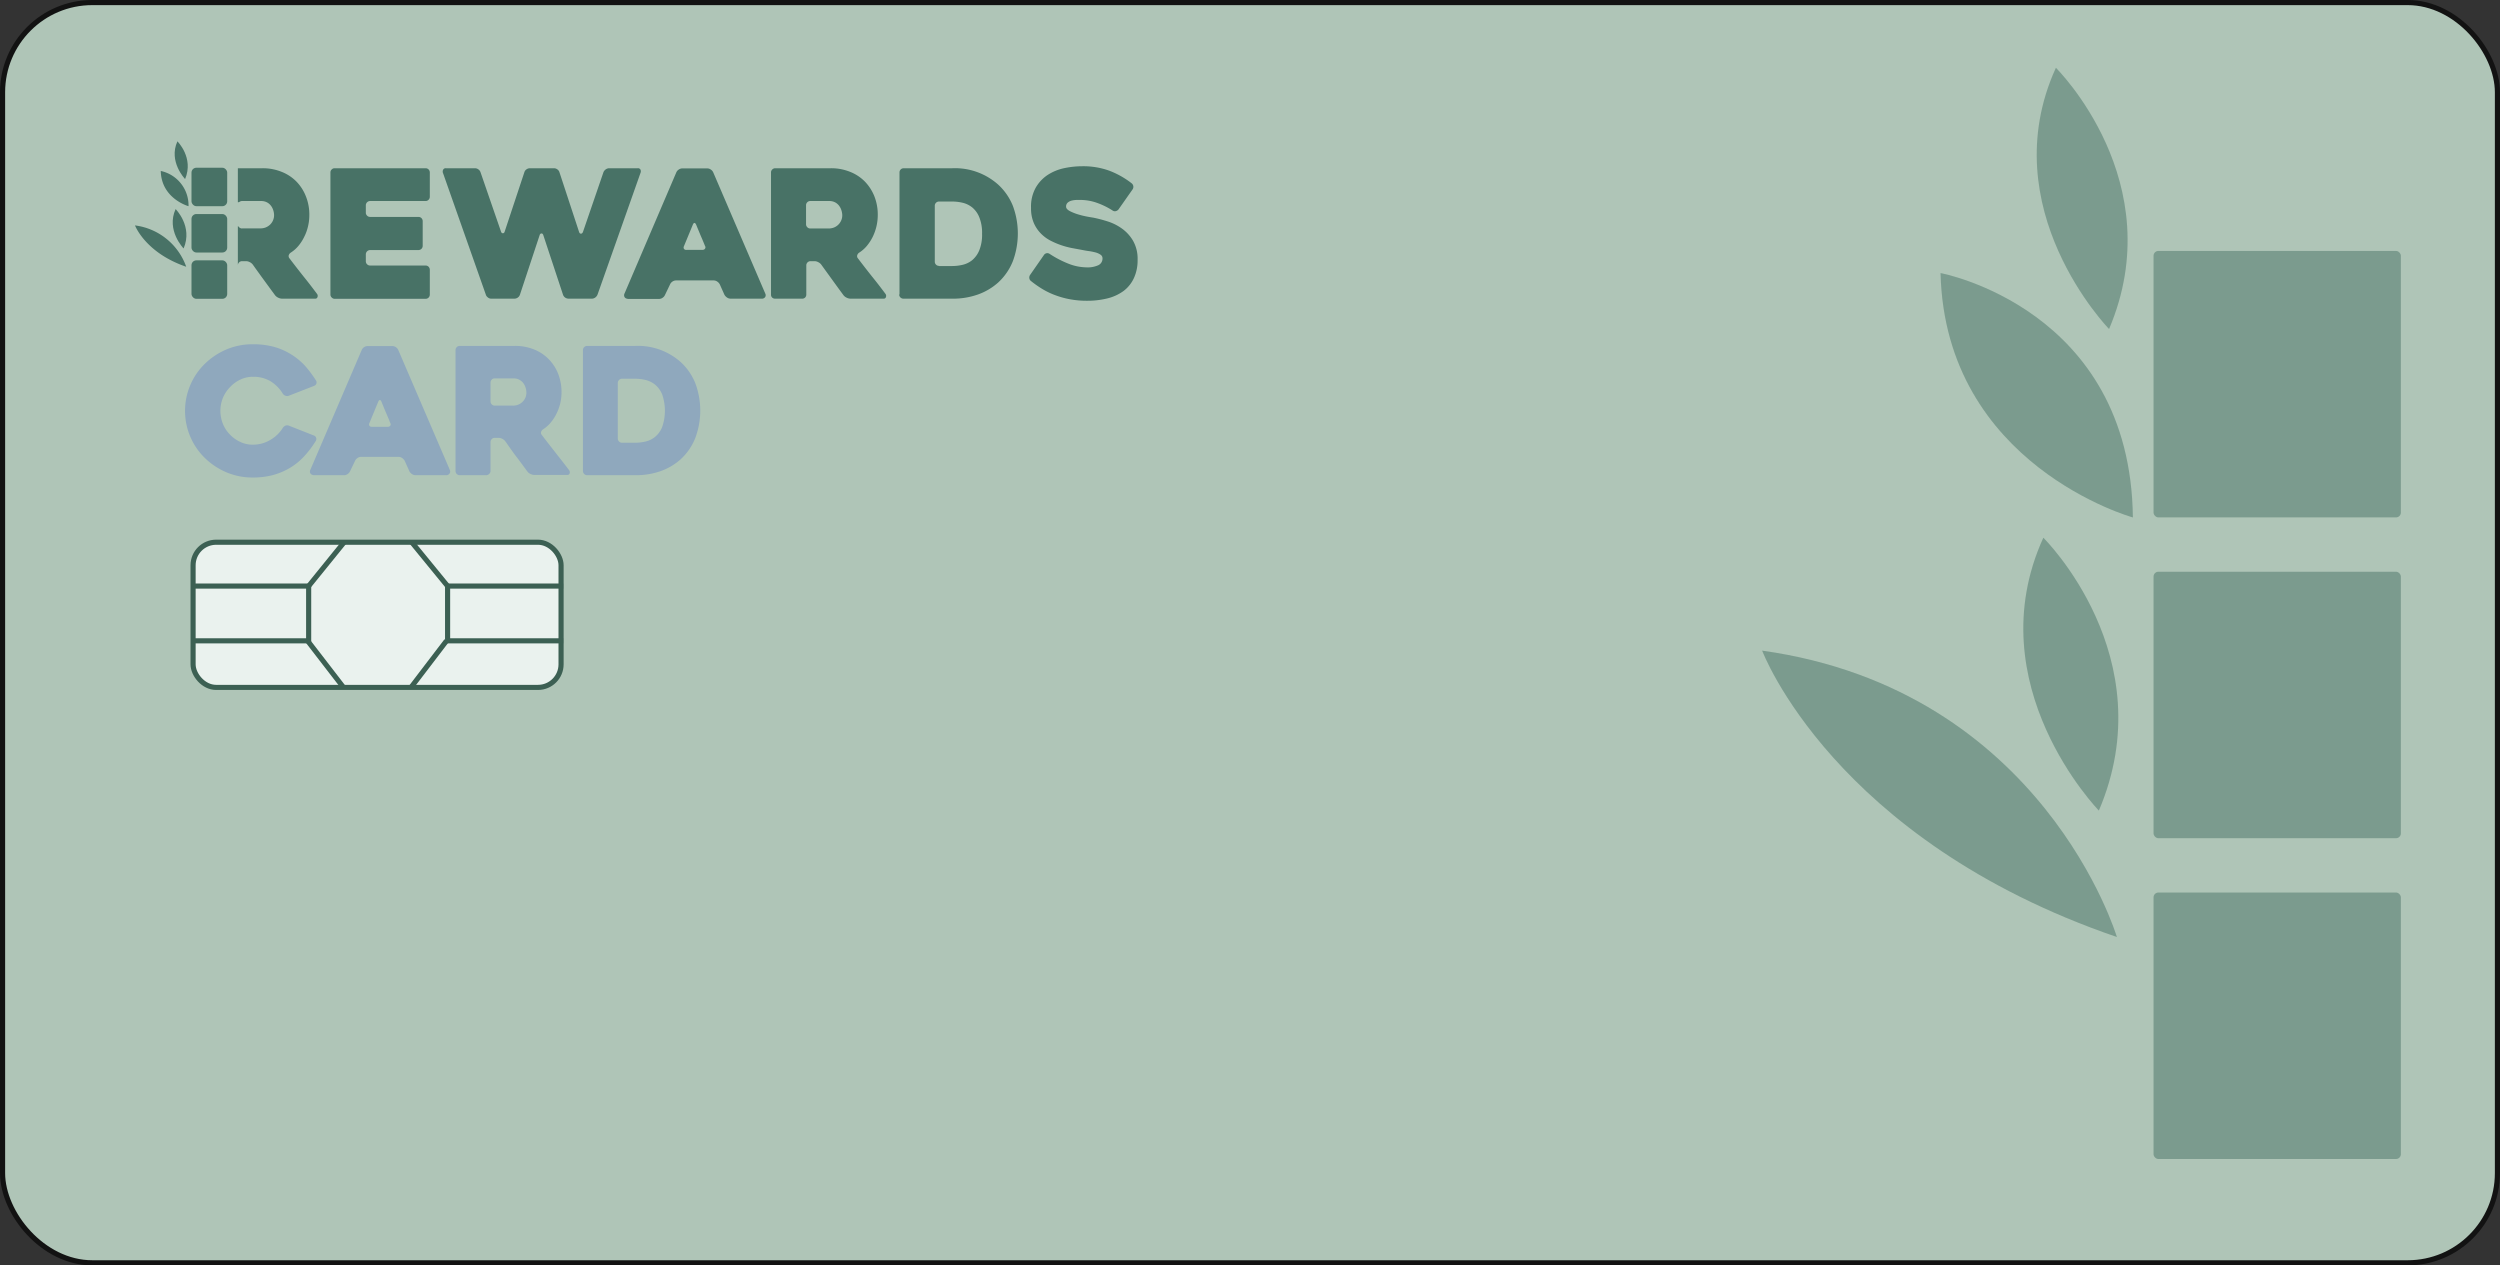 <svg id="Layer_1" data-name="Layer 1" xmlns="http://www.w3.org/2000/svg" viewBox="0 0 488 247"><rect x="0" y="0" width="488" height="247" fill="#333333" stroke="none"/><defs><style>.cls-1{fill:#afc5b7;}.cls-2,.cls-6{fill:none;}.cls-2{stroke:#121212;}.cls-2,.cls-5,.cls-6{stroke-miterlimit:10;}.cls-3{fill:#487266;}.cls-4{fill:#8fa8bd;}.cls-5{fill:#eaf2ee;}.cls-5,.cls-6{stroke:#3c6053;}.cls-7{opacity:0.5;}</style></defs><rect class="cls-1" x="0.5" y="0.5" width="487" height="246" rx="17.52"/><rect class="cls-2" x="0.5" y="0.5" width="487" height="246" rx="17.52"/><rect class="cls-3" x="37.38" y="50.82" width="6.97" height="7.51" rx="0.95"/><rect class="cls-3" x="37.38" y="41.78" width="6.97" height="7.51" rx="0.95"/><rect class="cls-3" x="37.38" y="32.74" width="6.97" height="7.51" rx="0.95"/><path class="cls-3" d="M35.85,51.57a12.26,12.26,0,0,0-10-8.07S27.85,48.84,35.85,51.57Z" transform="translate(0.5 0.5)"/><path class="cls-3" d="M35.34,48s-3.45-3.54-1.56-7.69C33.78,40.32,37.19,43.68,35.34,48Z" transform="translate(0.5 0.5)"/><path class="cls-3" d="M36.3,39.75S31,38.29,30.88,32.87A6.87,6.87,0,0,1,36.3,39.75Z" transform="translate(0.5 0.5)"/><path class="cls-3" d="M35.63,34.45s-3.3-3.4-1.5-7.36C34.13,27.09,37.39,30.3,35.63,34.45Z" transform="translate(0.5 0.5)"/><path class="cls-3" d="M45.93,32.34H50.7a9.85,9.85,0,0,1,3.72.68,8.33,8.33,0,0,1,2.91,1.89A8.63,8.63,0,0,1,59.2,37.8a9.55,9.55,0,0,1,.68,3.69,9.27,9.27,0,0,1-.26,2.21,8.88,8.88,0,0,1-.75,2.06,8.32,8.32,0,0,1-1.14,1.76,6.43,6.43,0,0,1-1.5,1.31,1,1,0,0,0-.37.5.66.66,0,0,0,.13.58q1.32,1.74,2.78,3.58c1,1.23,1.84,2.35,2.61,3.37a.64.64,0,0,1,.1.61.43.43,0,0,1-.45.33H54.56a1.73,1.73,0,0,1-.75-.19,1.65,1.65,0,0,1-.61-.47c-.74-1-1.47-2-2.2-3s-1.45-2-2.16-3a1.58,1.58,0,0,0-.59-.47,1.56,1.56,0,0,0-.73-.19h-.76a.82.82,0,0,0-.59.24.81.81,0,0,0-.24.59h0m.83-7.23h3.67a2.77,2.77,0,0,0,.87-.16,2.71,2.71,0,0,0,.83-.49,2.57,2.57,0,0,0,.62-.82A2.52,2.52,0,0,0,53,41.49a3.31,3.31,0,0,0-.12-.82,2.92,2.92,0,0,0-.41-.9,2.38,2.38,0,0,0-.8-.74,2.43,2.43,0,0,0-1.23-.29H46.76a.82.82,0,0,0-.83.83v3.69a.81.81,0,0,0,.24.59A.79.79,0,0,0,46.76,44.1Z" transform="translate(0.5 0.5)"/><path class="cls-3" d="M70.91,39.57V41a.8.8,0,0,0,.25.6.79.79,0,0,0,.59.24h9.42a.82.82,0,0,1,.84.83v4.81a.82.82,0,0,1-.84.83H71.75a.85.85,0,0,0-.84.84V50.5a.78.78,0,0,0,.25.59.79.79,0,0,0,.59.24H82.57a.81.81,0,0,1,.59.24.85.85,0,0,1,.24.6V57a.82.82,0,0,1-.83.83H64.86a.79.79,0,0,1-.59-.24A.78.78,0,0,1,64,57V33.17a.78.78,0,0,1,.25-.59.79.79,0,0,1,.59-.24H82.57a.82.82,0,0,1,.83.83V37.9a.81.81,0,0,1-.24.59.78.78,0,0,1-.59.25H71.75a.84.84,0,0,0-.84.83Z" transform="translate(0.5 0.5)"/><path class="cls-3" d="M86,33.35a.8.8,0,0,1,0-.72.54.54,0,0,1,.54-.29h5.67a1.11,1.11,0,0,1,.66.22,1.08,1.08,0,0,1,.42.54l4,11.59c.07.23.2.34.37.34s.3-.11.36-.34l3.83-11.55a1.06,1.06,0,0,1,.42-.58,1.16,1.16,0,0,1,.7-.22h4.62a1.16,1.16,0,0,1,.7.22,1.06,1.06,0,0,1,.42.58l3.82,11.62c.07.23.19.35.37.35s.31-.12.4-.35l4-11.66a1.28,1.28,0,0,1,.45-.54,1.16,1.16,0,0,1,.7-.22H124a.53.53,0,0,1,.53.29.81.81,0,0,1,0,.61L116.14,57a1.28,1.28,0,0,1-.45.58,1.16,1.16,0,0,1-.7.22H110.5a1.16,1.16,0,0,1-.69-.22,1.1,1.1,0,0,1-.42-.58l-3.83-11.58c-.07-.23-.19-.35-.36-.35s-.3.12-.37.35L101,57a1.1,1.1,0,0,1-.42.58,1.16,1.16,0,0,1-.7.22H95.4a1,1,0,0,1-.69-.26,1,1,0,0,1-.38-.54Z" transform="translate(0.5 0.5)"/><path class="cls-3" d="M131.52,33.14a1.27,1.27,0,0,1,.47-.54,1.25,1.25,0,0,1,.71-.23h4.87a1.21,1.21,0,0,1,.68.23,1.27,1.27,0,0,1,.47.54L148.88,56.8a.71.71,0,0,1,0,.66.78.78,0,0,1-.75.34h-6a1.24,1.24,0,0,1-.71-.22,1.63,1.63,0,0,1-.51-.54L140,55a1.51,1.51,0,0,0-.5-.54,1.19,1.19,0,0,0-.68-.22h-7.34a1.24,1.24,0,0,0-.71.22,1.27,1.27,0,0,0-.47.54l-1,2.09a1.27,1.27,0,0,1-.47.54,1.16,1.16,0,0,1-.67.22h-6a1,1,0,0,1-.36-.07.63.63,0,0,1-.47-.55.79.79,0,0,1,.1-.49Zm2,15.13h3.1a.54.54,0,0,0,.5-.23.47.47,0,0,0,0-.53c-.24-.58-.51-1.26-.84-2l-.9-2.17c-.1-.21-.2-.32-.32-.32s-.22.11-.31.32l-1.74,4.21a.55.55,0,0,0,0,.53A.55.55,0,0,0,133.57,48.27Z" transform="translate(0.5 0.5)"/><path class="cls-3" d="M156,57.8h-5.21a.81.81,0,0,1-.59-.24A.78.78,0,0,1,150,57V33.17a.78.78,0,0,1,.25-.59.81.81,0,0,1,.59-.24h10.82a9.85,9.85,0,0,1,3.72.68,8.33,8.33,0,0,1,2.91,1.89,8.81,8.81,0,0,1,1.88,2.89,9.74,9.74,0,0,1,.67,3.69,9.71,9.71,0,0,1-1,4.27,8.76,8.76,0,0,1-1.15,1.76,6.43,6.43,0,0,1-1.5,1.31.93.93,0,0,0-.36.5.63.63,0,0,0,.12.58q1.32,1.74,2.78,3.58c1,1.23,1.85,2.35,2.61,3.37a.64.64,0,0,1,.1.61.43.43,0,0,1-.45.33h-6.47a1.73,1.73,0,0,1-.75-.19,1.65,1.65,0,0,1-.61-.47c-.74-1-1.47-2-2.19-3s-1.45-2-2.17-3a1.58,1.58,0,0,0-.59-.47,1.55,1.55,0,0,0-.72-.19h-.77a.82.82,0,0,0-.59.24.81.81,0,0,0-.24.59V57a.81.81,0,0,1-.24.59A.83.83,0,0,1,156,57.8Zm1.67-13.7h3.67a2.77,2.77,0,0,0,.87-.16,2.57,2.57,0,0,0,1.45-1.31,2.52,2.52,0,0,0,.25-1.14,3.37,3.37,0,0,0-.13-.82,2.92,2.92,0,0,0-.41-.9,2.38,2.38,0,0,0-.8-.74,2.43,2.43,0,0,0-1.23-.29h-3.67a.82.82,0,0,0-.83.83v3.69a.81.81,0,0,0,.24.59A.79.79,0,0,0,157.71,44.1Z" transform="translate(0.5 0.5)"/><path class="cls-3" d="M175.08,57V33.17a.82.82,0,0,1,.83-.83h9.5a12.66,12.66,0,0,1,8.94,3.2,11.36,11.36,0,0,1,2.86,4.14,15.52,15.52,0,0,1,0,10.8,11.35,11.35,0,0,1-2.86,4.16,11.87,11.87,0,0,1-4,2.36,14.54,14.54,0,0,1-5,.8h-9.5a.82.82,0,0,1-.83-.83Zm7.72-5.57h2.61a9,9,0,0,0,2-.24,4.66,4.66,0,0,0,1.88-.92,5,5,0,0,0,1.37-1.92,8.07,8.07,0,0,0,.54-3.21,8.09,8.09,0,0,0-.54-3.22A4.82,4.82,0,0,0,189.29,40a4.72,4.72,0,0,0-1.88-.92,8.74,8.74,0,0,0-2-.24H182.8a.82.82,0,0,0-.83.83V50.57a.82.82,0,0,0,.83.83Z" transform="translate(0.5 0.5)"/><path class="cls-3" d="M204.41,49.07A20,20,0,0,0,208.13,51a9.88,9.88,0,0,0,3.45.69,5,5,0,0,0,2.33-.43,1.42,1.42,0,0,0,.8-1.31.84.84,0,0,0-.35-.71,3.16,3.16,0,0,0-.92-.44,11.55,11.55,0,0,0-1.34-.28c-.51-.06-1-.16-1.57-.27l-1.79-.33a16,16,0,0,1-2.1-.56,15.33,15.33,0,0,1-2.14-.92A7.35,7.35,0,0,1,202.6,45a6.72,6.72,0,0,1-1.34-2.07,7.21,7.21,0,0,1-.5-2.84,7.54,7.54,0,0,1,.94-4,7.38,7.38,0,0,1,2.38-2.49,9.63,9.63,0,0,1,3.22-1.29,17.27,17.27,0,0,1,3.44-.36,15,15,0,0,1,5.24.85,16.74,16.74,0,0,1,4.43,2.49.88.88,0,0,1,.14,1.22l-2.71,3.86a1,1,0,0,1-.56.35.76.76,0,0,1-.62-.14A14.73,14.73,0,0,0,213.35,39a9.77,9.77,0,0,0-2.82-.47l-.88,0a4.19,4.19,0,0,0-1,.14,1.8,1.8,0,0,0-.75.4,1,1,0,0,0-.3.77c0,.32.25.61.74.87a9.69,9.69,0,0,0,1.67.66,16.67,16.67,0,0,0,1.8.43c.58.11,1,.17,1.12.19a26.34,26.34,0,0,1,2.75.72,9.9,9.9,0,0,1,2.8,1.39,7.68,7.68,0,0,1,2.19,2.4,7.1,7.1,0,0,1,.89,3.71,8.24,8.24,0,0,1-.73,3.59,6.63,6.63,0,0,1-2,2.49,9,9,0,0,1-3.13,1.45,16.43,16.43,0,0,1-4,.47,17.93,17.93,0,0,1-3.38-.3,16.85,16.85,0,0,1-2.92-.82,14.73,14.73,0,0,1-2.52-1.23,19.76,19.76,0,0,1-2.14-1.51.81.81,0,0,1-.32-.58.9.9,0,0,1,.18-.64l2.68-3.86a.84.84,0,0,1,.55-.35A.86.86,0,0,1,204.41,49.07Z" transform="translate(0.5 0.5)"/><rect class="cls-1" x="46.18" y="39.48" width="0.74" height="4.68"/><path class="cls-4" d="M61.14,85.57a19.47,19.47,0,0,1-2.21,2.94,12.68,12.68,0,0,1-2.71,2.25A13.61,13.61,0,0,1,52.9,92.2a15,15,0,0,1-4,.51,13,13,0,0,1-5.17-1,13.75,13.75,0,0,1-4.23-2.8,12.73,12.73,0,0,1-2.84-4.14,12.85,12.85,0,0,1,0-10.13,12.73,12.73,0,0,1,2.84-4.14,13.75,13.75,0,0,1,4.23-2.8,13,13,0,0,1,5.17-1,15.23,15.23,0,0,1,4.1.51,12.73,12.73,0,0,1,3.31,1.45A12.86,12.86,0,0,1,59,70.86a22.46,22.46,0,0,1,2.19,2.92.66.66,0,0,1,.07.58.72.72,0,0,1-.42.45L55.9,76.74a.92.92,0,0,1-.69,0,1,1,0,0,1-.52-.41,7.21,7.21,0,0,0-2.42-2.43,6.46,6.46,0,0,0-3.41-.85,5.62,5.62,0,0,0-2.47.56,6.52,6.52,0,0,0-2,1.47A6.61,6.61,0,0,0,43,77.2a6.75,6.75,0,0,0,0,5,6.37,6.37,0,0,0,1.35,2.09,6.63,6.63,0,0,0,2,1.45,5.62,5.62,0,0,0,2.47.56,6.57,6.57,0,0,0,3.43-.92A7,7,0,0,0,54.72,83a1.07,1.07,0,0,1,.5-.41.89.89,0,0,1,.68,0l4.89,1.93a.74.74,0,0,1,.42.43A.72.72,0,0,1,61.14,85.57Z" transform="translate(0.5 0.5)"/><path class="cls-4" d="M70.11,67.81a1.3,1.3,0,0,1,1.17-.76h4.83a1.24,1.24,0,0,1,.67.22,1.3,1.3,0,0,1,.46.54L87.32,91.26a.71.71,0,0,1-.06.66.76.76,0,0,1-.74.34h-5.9a1.21,1.21,0,0,1-.7-.22,1.57,1.57,0,0,1-.5-.53l-.93-2.08a1.79,1.79,0,0,0-.5-.53,1.19,1.19,0,0,0-.68-.22H70a1.22,1.22,0,0,0-.71.22,1.3,1.3,0,0,0-.47.53l-1,2.08a1.3,1.3,0,0,1-.47.53,1.16,1.16,0,0,1-.67.22H60.83a.92.92,0,0,1-.36-.07.76.76,0,0,1-.32-.2.66.66,0,0,1-.15-.35.83.83,0,0,1,.1-.48Zm2,15h3.07a.56.56,0,0,0,.5-.22.47.47,0,0,0,0-.53c-.23-.58-.5-1.25-.83-2s-.62-1.49-.89-2.16c-.1-.21-.2-.31-.31-.31s-.22.1-.31.31l-1.73,4.18a.55.55,0,0,0,0,.53A.56.56,0,0,0,72.14,82.81Z" transform="translate(0.5 0.5)"/><path class="cls-4" d="M94.42,92.26H89.25a.81.81,0,0,1-.59-.24.78.78,0,0,1-.24-.58V67.84a.78.78,0,0,1,.24-.58.81.81,0,0,1,.59-.24H100a9.81,9.81,0,0,1,3.69.67,8.32,8.32,0,0,1,2.88,1.88,8.6,8.6,0,0,1,1.87,2.86,9.85,9.85,0,0,1,.67,3.66,9.63,9.63,0,0,1-.26,2.19,9.44,9.44,0,0,1-.74,2,8.43,8.43,0,0,1-1.14,1.74,6.49,6.49,0,0,1-1.48,1.3.91.91,0,0,0-.37.5.65.65,0,0,0,.13.57c.87,1.14,1.79,2.33,2.75,3.55s1.83,2.33,2.59,3.34a.67.67,0,0,1,.11.61.43.43,0,0,1-.45.32H103.8a1.66,1.66,0,0,1-.74-.19,1.52,1.52,0,0,1-.6-.46c-.74-1-1.46-2-2.18-2.93s-1.44-2-2.15-3a1.62,1.62,0,0,0-.58-.47,1.55,1.55,0,0,0-.72-.19h-.76a.78.78,0,0,0-.58.24.81.81,0,0,0-.24.59v5.59A.78.78,0,0,1,95,92,.82.82,0,0,1,94.42,92.26Zm1.65-13.58h3.64a2.76,2.76,0,0,0,.86-.16,2.36,2.36,0,0,0,.82-.48,2.65,2.65,0,0,0,.62-.81,2.52,2.52,0,0,0,.24-1.14,3.31,3.31,0,0,0-.12-.81,3,3,0,0,0-.41-.9,2.39,2.39,0,0,0-.79-.72,2.32,2.32,0,0,0-1.22-.3H96.07a.78.78,0,0,0-.58.24.82.82,0,0,0-.24.59v3.66a.78.78,0,0,0,.24.58A.79.79,0,0,0,96.07,78.68Z" transform="translate(0.5 0.5)"/><path class="cls-4" d="M113.29,91.44V67.84a.82.82,0,0,1,.82-.82h9.42a12.55,12.55,0,0,1,8.86,3.17,11.35,11.35,0,0,1,2.83,4.1,15.27,15.27,0,0,1,0,10.71,11.29,11.29,0,0,1-2.83,4.13,11.76,11.76,0,0,1-3.95,2.34,14.49,14.49,0,0,1-4.91.79h-9.42a.82.82,0,0,1-.82-.82Zm7.65-5.52h2.59a8.87,8.87,0,0,0,2-.24,4.52,4.52,0,0,0,1.86-.92,4.83,4.83,0,0,0,1.36-1.89,9.72,9.72,0,0,0,0-6.39,4.82,4.82,0,0,0-1.37-1.89,4.75,4.75,0,0,0-1.87-.92,8.63,8.63,0,0,0-2-.24h-2.59a.78.78,0,0,0-.58.24.82.82,0,0,0-.25.59V85.09a.82.82,0,0,0,.25.59A.78.78,0,0,0,120.94,85.92Z" transform="translate(0.5 0.5)"/><rect class="cls-5" x="37.69" y="105.84" width="71.83" height="28.34" rx="4.5"/><polyline class="cls-6" points="37.69 114.4 60.25 114.4 60.25 125.09 37.69 125.09"/><polyline class="cls-6" points="109.93 114.4 87.37 114.4 87.37 125.09 109.93 125.09"/><line class="cls-6" x1="67.18" y1="105.84" x2="60.25" y2="114.4"/><line class="cls-6" x1="80.37" y1="105.84" x2="87.37" y2="114.4"/><line class="cls-6" x1="80.23" y1="134.17" x2="87.16" y2="125.09"/><line class="cls-6" x1="67.04" y1="134.17" x2="60.04" y2="125.09"/><g class="cls-7"><rect class="cls-3" x="420.37" y="174.22" width="48.28" height="52.02" rx="0.95"/><rect class="cls-3" x="420.37" y="111.6" width="48.28" height="52.02" rx="0.95"/><rect class="cls-3" x="420.37" y="48.98" width="48.28" height="52.02" rx="0.95"/><path class="cls-3" d="M412.72,182.41s-14.36-48.22-69.25-55.91C343.47,126.5,357.29,163.43,412.72,182.41Z" transform="translate(0.5 0.5)"/><path class="cls-3" d="M409.2,157.73s-23.92-24.56-10.84-53.27C398.36,104.46,422,127.75,409.2,157.73Z" transform="translate(0.5 0.5)"/><path class="cls-3" d="M415.84,100.51S379.21,90.35,378.29,52.8C378.29,52.8,415.38,59.66,415.84,100.51Z" transform="translate(0.5 0.5)"/><path class="cls-3" d="M411.19,63.73s-22.9-23.51-10.38-51C400.81,12.74,423.4,35,411.19,63.73Z" transform="translate(0.5 0.5)"/></g></svg>